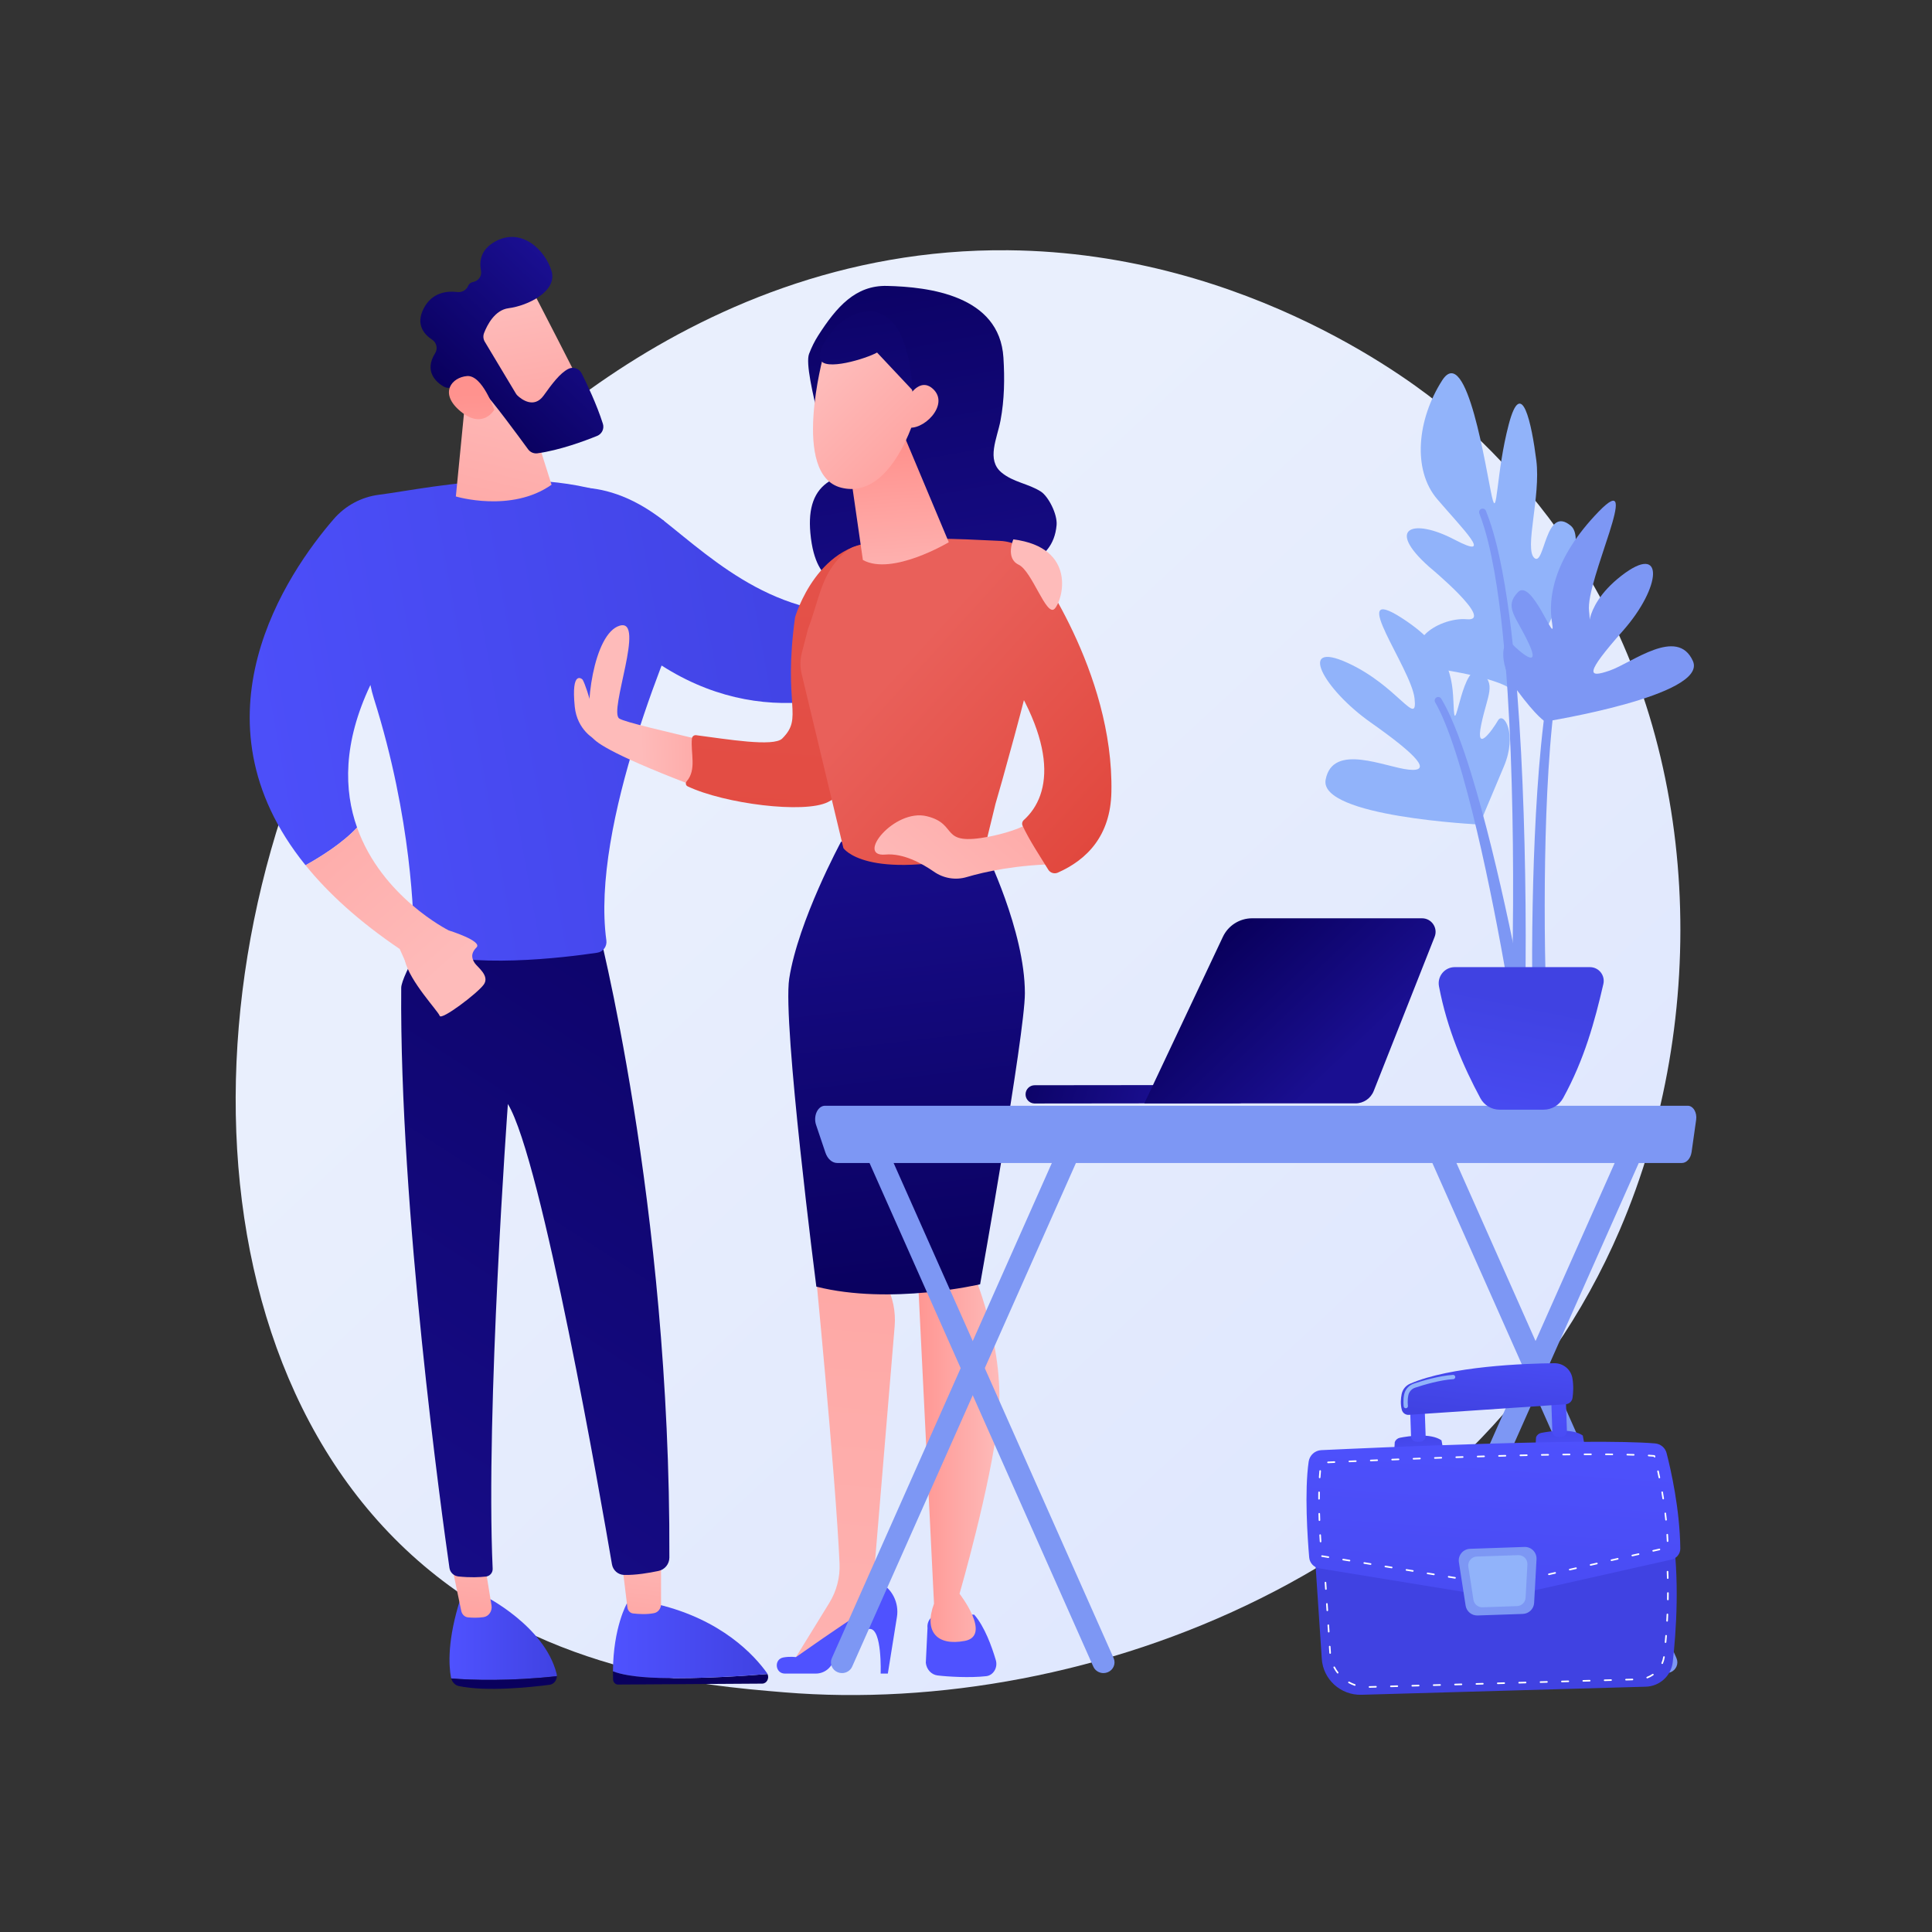 <svg width="1054" height="1054" viewBox="0 0 1054 1054" fill="none" xmlns="http://www.w3.org/2000/svg">
<rect x="0" y="0" width="1054" height="1054" fill="#333333" stroke="none"/>
<path d="M883.689 670.938C803.846 856.97 593.083 936.878 427.946 923.253C382.857 919.534 292.139 912.048 221.302 845.274C85.271 717.041 106.22 448.996 236.442 291.186C253.212 270.864 369.291 134.702 550.179 136.526C682.613 137.861 775.57 212.434 786.874 221.724C801.153 233.46 832.645 261.35 861.029 305.595C927.718 409.555 933.582 554.683 883.686 670.935L883.689 670.938Z" fill="url(#paint0_linear_379_969)"/>
<path d="M303.791 914.415C303.796 913.977 303.768 913.537 303.657 913.091C297.06 886.94 264.321 870.652 264.321 870.652L251.349 871.669C243.889 894.718 244.849 908.855 246.045 915.153C246.079 915.329 246.13 915.497 246.179 915.668C256.88 916.622 278.907 917.247 303.791 914.418V914.415Z" fill="url(#paint1_linear_379_969)"/>
<path d="M246.176 915.666C246.752 917.768 248.307 919.405 250.292 919.822C265.517 923.024 289.711 920.447 299.87 919.121C302.112 918.828 303.751 916.754 303.788 914.416C278.904 917.248 256.878 916.623 246.176 915.666Z" fill="url(#paint2_linear_379_969)"/>
<path d="M246.133 852.346L251.627 878.798C252.031 880.736 253.519 882.187 255.323 882.358C257.531 882.565 260.676 882.687 263.835 882.221C266.67 881.804 268.645 878.923 268.142 875.832L264.324 852.346H246.133Z" fill="url(#paint3_linear_379_969)"/>
<path d="M359.974 915.401C345.647 915.001 338.235 913.313 334.405 911.748C334.397 913.171 334.405 914.623 334.451 916.126C334.499 917.731 335.689 919.012 337.15 919.004L415.819 918.495C418.33 918.478 419.796 915.566 418.708 913.265C408.393 914.117 382.122 916.024 359.974 915.404V915.401Z" fill="url(#paint4_linear_379_969)"/>
<path d="M418.708 913.262C418.614 913.061 418.532 912.859 418.396 912.668C411.447 902.961 393.753 883.631 358.786 875.247L342.013 874.719C342.013 874.719 334.544 887.702 334.402 911.748C338.232 913.313 345.644 915.001 359.971 915.401C382.119 916.021 408.39 914.115 418.705 913.262H418.708Z" fill="url(#paint5_linear_379_969)"/>
<path d="M338.902 849.295C339.09 850.545 341.388 869.548 342.277 876.918C342.488 878.668 343.758 880.023 345.357 880.213C348.215 880.554 352.834 880.864 356.88 880.037C359.062 879.591 360.641 877.494 360.641 875.057V845.227L338.905 849.295H338.902Z" fill="url(#paint6_linear_379_969)"/>
<path d="M325.448 502.492C325.448 502.492 365.906 656.248 365.173 849.735C365.159 853.264 362.682 856.307 359.23 857.034C354.142 858.105 346.667 859.378 340.474 859.204C337.17 859.111 334.408 856.662 333.852 853.403C328.178 820.135 295.624 632.722 277.075 602.295C277.075 602.295 264.87 769.214 268.771 855.812C268.867 857.966 267.291 859.832 265.148 860.079C261.901 860.454 256.705 860.741 250.091 860.037C247.583 859.77 245.557 857.872 245.196 855.375C241.156 827.218 217.897 659.629 218.886 538.902C218.943 532.095 236.889 502.492 236.889 502.492H325.44H325.448Z" fill="url(#paint7_linear_379_969)"/>
<path d="M381.714 316.412C375.148 308.182 369.395 299.357 364.583 290.269C357.864 277.573 364.043 298.488 362.205 284.15C311.88 247.834 236.097 266.215 206.787 269.908C197.176 271.118 188.386 275.857 182.05 283.187C156.933 312.255 101.813 391.84 166.689 472.032C174.991 467.424 186.789 460.034 194.801 451.48C187.624 431.247 187.036 405.391 202.076 373.686C202.591 376.2 203.227 378.686 203.997 381.135C224.73 446.815 225.835 501.473 225.79 514.069C225.784 515.78 226.81 517.32 228.398 517.956C255.686 528.891 308.209 522.382 325.84 519.754C329.073 519.271 331.247 516.263 330.801 513.024C322.147 450.332 366.557 347.199 378.288 321.369C379.131 319.511 380.299 317.838 381.708 316.409L381.714 316.412Z" fill="url(#paint8_linear_379_969)"/>
<path d="M253.95 217.116L248.691 270.844C248.691 270.844 278.916 279.947 300.9 264.438L285.445 215.607L253.95 217.116Z" fill="url(#paint9_linear_379_969)"/>
<path d="M289.021 155.88C289.749 156.565 319.724 215.427 319.724 215.427L285.751 231.828L249.055 180.261C249.055 180.261 276.845 144.419 289.024 155.883L289.021 155.88Z" fill="url(#paint10_linear_379_969)"/>
<path d="M264.082 181.687C263.476 183.255 263.624 185.005 264.488 186.445L281.431 214.69C281.69 215.119 281.994 215.506 282.36 215.846C284.377 217.724 291.278 223.185 296.613 215.75C301.162 209.414 305.426 203.653 310 201.278C312.671 199.889 315.955 200.997 317.31 203.684C320.103 209.218 325.509 220.497 328.907 231.191C329.759 233.87 328.376 236.75 325.768 237.804C318.89 240.591 305.293 245.631 293.227 247.296C291.244 247.569 289.284 246.733 288.105 245.117C282.914 238.006 268.283 218.133 263.292 213.159C258.652 208.537 250.093 210.281 246.235 211.389C244.771 211.809 243.212 211.608 241.905 210.821C237.99 208.463 231.16 202.593 237.408 192.653C238.962 190.181 238.169 186.891 235.731 185.286C231.362 182.411 226.62 177.016 231.138 168.277C235.712 159.43 243.879 158.638 249.442 159.317C251.902 159.618 254.402 158.328 255.346 156.035C255.766 155.016 256.596 154.146 258.141 153.834C261.056 153.243 262.971 150.575 262.397 147.657C261.417 142.652 262.155 136.149 270.147 131.757C284.806 123.697 297.645 136.828 300.909 147.913C304.173 158.999 287.784 166.831 277.477 168.141C269.903 169.101 265.752 177.365 264.082 181.687Z" fill="url(#paint11_linear_379_969)"/>
<path d="M269.654 223.534C269.654 223.534 263.137 204.462 254.793 205.161C246.449 205.86 239.884 214.173 250.222 223.517C263.083 235.139 269.654 223.534 269.654 223.534Z" fill="url(#paint12_linear_379_969)"/>
<path d="M483.869 333.306C426.951 341.846 389.853 305.933 362.208 284.145C325.71 255.384 297.309 269.375 297.309 269.375L336.233 343.661C394.359 398.466 453.957 386.295 491.529 368.537C492.108 354.19 488.273 342.181 483.872 333.306H483.869Z" fill="url(#paint13_linear_379_969)"/>
<path d="M563.87 299.348L544.995 309.504C522.358 323.286 502.099 330.57 483.871 333.306C488.272 342.178 492.107 354.187 491.527 368.537C515.446 357.232 530.44 343.661 530.44 343.661C573.2 318.163 563.87 299.348 563.87 299.348Z" fill="url(#paint14_linear_379_969)"/>
<path d="M446.361 183.061C456.378 167.436 466.683 155.575 483.91 155.981C506.442 156.509 545.281 161.018 547.42 195.078C548.136 206.476 547.966 218.13 545.821 229.451C543.977 239.184 537.999 250.847 546.4 257.801C552.852 263.142 561.031 263.813 567.844 268.171C571.881 270.756 576.969 280.484 576.418 286.523C574.367 309.007 551.682 307.177 552.866 315.254C554.051 323.331 548.409 345.028 529.678 341.726C510.948 338.425 474.271 338.047 467.421 339.039C460.572 340.03 446.509 332.394 454.966 323.294C463.424 314.194 445.097 323.794 442.094 290.788C440.83 276.884 444.208 267.713 452.463 262.551C456.955 259.742 437.548 203.167 441.389 193.044C442.799 189.328 444.472 186.01 446.364 183.058L446.361 183.061Z" fill="url(#paint15_linear_379_969)"/>
<path d="M506 888.151L505.074 907.159C505.48 910.765 508.106 913.617 511.446 914.029C517.083 914.725 529.194 915.438 538.047 914.427C541.933 913.983 544.453 909.731 543.271 905.705C541.112 898.367 537.166 887.352 531.475 880.869H511.966C508.358 880.869 505.566 884.278 506 888.151Z" fill="url(#paint16_linear_379_969)"/>
<path d="M443.327 599.672L443.972 683.969C443.972 683.969 455.89 804.699 458.012 852.99C458.344 860.561 456.387 868.044 452.412 874.496L431.688 908.15L484.359 877.07L485.407 870.641L476.785 858.785L488.078 723.538C488.743 715.592 487.101 707.626 483.356 700.589L495.766 609.567L443.327 599.672Z" fill="url(#paint17_linear_379_969)"/>
<path d="M428.214 913.028H445.024C448.169 913.028 451.138 911.585 453.056 909.091C458.295 902.281 469.153 888.997 474.343 888.65C481.332 888.184 480.437 913.028 480.437 913.028H484.355L489.318 882.155C490.565 874.388 486.704 866.692 479.727 863.053C479.727 863.053 478.13 874.866 469.468 880.093C460.806 885.317 434.22 904.034 434.22 904.034C434.22 904.034 430.964 903.568 427.388 904.216C422.084 905.173 422.825 913.028 428.214 913.028Z" fill="url(#paint18_linear_379_969)"/>
<path d="M545.218 608.985L532.312 697.774C532.312 697.774 548.662 737.678 544.556 774.253C540.451 810.828 523.479 869.465 523.479 869.465C523.479 869.465 541.255 892.335 526.351 895.188C511.448 898.04 503.851 890.409 509.55 874.858L495.766 596.07L545.218 608.985Z" fill="url(#paint19_linear_379_969)"/>
<path d="M537.375 463.951C537.375 463.951 559.126 507.687 559.126 541.862C559.126 564.132 534.699 700.635 534.699 700.635C534.699 700.635 485.82 712.138 445.351 701.922C445.351 701.922 426.825 557.961 430.555 533.895C435.444 502.352 458.851 459.184 458.851 459.184L537.375 463.954V463.951Z" fill="url(#paint20_linear_379_969)"/>
<path d="M324.37 403.228C324.37 403.228 314.836 398.245 313.557 385.548C311.492 365.037 317.62 370.417 317.856 370.815C320.259 374.841 327.416 398.963 324.37 403.228Z" fill="url(#paint21_linear_379_969)"/>
<path d="M390.654 405.611C362.932 398.994 340.812 393.98 337.812 391.968C331.971 388.051 352.446 337.186 338.119 341.325C323.792 345.465 318.417 387.471 322.738 401.517C323.536 404.111 331.999 410.858 376.054 427.785C383.768 421.989 393.069 413.75 390.654 405.611Z" fill="url(#paint22_linear_379_969)"/>
<path d="M483.645 295.771C446.289 293.069 433.732 336.783 433.732 336.783C427.056 385.423 438.565 391.142 426.738 402.909C422.033 407.591 396.28 403.216 379.762 401.083C378.603 400.932 377.577 401.784 377.469 402.946C376.719 410.898 380.149 419.907 374.594 426.279C373.842 427.143 374.086 428.489 375.12 428.981C395.18 438.487 438.792 444.044 451.693 437.563C491.04 417.799 483.642 295.774 483.642 295.774L483.645 295.771Z" fill="url(#paint23_linear_379_969)"/>
<path d="M476.968 296.408C467.65 297.871 464.533 296.57 456.883 305.431C447.729 316.034 446.766 327.247 440.783 343.219L437.433 356.182C436.465 359.938 436.428 363.873 437.334 367.643L460.119 462.679C460.119 462.679 472.156 481.017 536.419 465.858L543.095 438.516C544.947 432.599 562.087 371.225 562.49 365.037L569.362 324.591C571.905 309.63 560.791 295.809 545.632 295.084C519.759 293.851 500.409 292.726 476.966 296.408H476.968Z" fill="url(#paint24_linear_379_969)"/>
<path d="M539.74 456.4C511.788 461.755 523.43 449.653 505.632 445.289C487.833 440.925 466.543 467.653 483 466.207C492.6 465.363 502.742 470.849 509.527 475.565C514.723 479.179 521.243 480.292 527.314 478.503C537.314 475.551 554.616 471.713 577.593 471.423C571.988 461.923 567.338 458.224 562.809 448.056C557.806 452.067 545.982 455.204 539.74 456.4Z" fill="url(#paint25_linear_379_969)"/>
<path d="M563.465 306.845C544.428 288.64 529.944 306.402 534.748 339.965C535.43 344.738 537.354 349.258 540.237 353.122C577.764 403.407 574.133 433.297 558.533 447.368C557.652 448.163 557.377 449.445 557.885 450.519C561.846 458.874 567.067 466.579 571.866 474.428C572.945 476.195 575.175 476.911 577.07 476.073C593.136 468.976 605.824 455.851 606.318 432.146C607.696 366.074 563.468 306.842 563.468 306.842L563.465 306.845Z" fill="url(#paint26_linear_379_969)"/>
<path d="M491.214 232.881L517.609 295.811C517.609 295.811 486.668 314.34 470.745 305.499L461.469 241.211L491.214 232.881Z" fill="url(#paint27_linear_379_969)"/>
<path d="M449.304 193.698C449.304 193.698 431.281 259.126 458.947 266.061C486.615 272.996 499.467 226.48 499.467 226.48C499.467 226.48 497.652 194.954 485.135 188.625C472.617 182.295 449.304 193.696 449.304 193.696V193.698Z" fill="url(#paint28_linear_379_969)"/>
<path d="M456.536 177.864C456.536 177.864 445.655 188.99 447.525 195.913C449.394 202.836 472.73 195.598 478.485 192.325L497.764 212.845C497.764 212.845 497.173 182.447 483.872 173.086C470.57 163.725 456.536 177.862 456.536 177.862V177.864Z" fill="url(#paint29_linear_379_969)"/>
<path d="M490.887 225.301C490.887 225.301 499.18 203.315 508.907 212.096C518.634 220.878 502.921 235.915 494.483 232.949L490.887 225.304V225.301Z" fill="url(#paint30_linear_379_969)"/>
<path d="M552.829 294.254C552.829 294.254 548.331 304.533 555.718 308.064C563.104 311.595 570.812 336.647 575.309 332.15C579.806 327.652 587.835 298.748 552.829 294.254Z" fill="url(#paint31_linear_379_969)"/>
<path d="M194.803 451.479C186.791 460.03 174.993 467.422 166.691 472.03C179.089 487.354 195.865 502.701 218.073 517.724L224.428 531.989L244.793 507.579C244.793 507.579 208.249 489.394 194.8 451.481L194.803 451.479Z" fill="url(#paint32_linear_379_969)"/>
<path d="M244.795 507.576C244.795 507.576 263.452 513.372 259.957 516.866C256.466 520.358 257.551 523.196 258.971 525.381C260.392 527.562 267.378 532.366 263.886 537.168C260.395 541.969 240.747 556.813 239.874 554.194C239.002 551.574 223.553 535.443 220.908 524.082C218.263 512.718 244.795 507.576 244.795 507.576Z" fill="url(#paint33_linear_379_969)"/>
<path d="M564.222 602.004C564.308 602.009 564.393 602.009 564.478 602.009L675.753 601.887C678.503 601.887 680.731 599.651 680.728 596.901C680.728 594.148 678.483 591.875 675.742 591.927L564.467 592.049C561.717 592.049 559.489 594.285 559.492 597.035C559.495 599.7 561.592 601.873 564.222 602.004Z" fill="url(#paint34_linear_379_969)"/>
<path d="M775.779 500.973H683.11C676.274 500.973 670.05 504.919 667.135 511.101L624.293 601.944H739.457C743.864 601.944 747.821 599.253 749.441 595.154L782.663 511.092C784.583 506.234 781.004 500.973 775.779 500.973Z" fill="url(#paint35_linear_379_969)"/>
<path d="M459.352 912.751C458.557 912.751 457.747 912.598 456.969 912.274C453.906 910.998 452.491 907.561 453.81 904.595L580.426 619.631C581.741 616.668 585.293 615.299 588.358 616.571C591.421 617.847 592.835 621.285 591.517 624.25L464.901 909.214C463.918 911.424 461.691 912.751 459.352 912.751Z" fill="#7D97F4"/>
<path d="M601.994 912.751C599.653 912.751 597.429 911.427 596.446 909.214L469.829 624.25C468.511 621.284 469.926 617.847 472.988 616.571C476.048 615.295 479.602 616.665 480.92 619.631L607.537 904.594C608.855 907.56 607.44 910.998 604.378 912.273C603.599 912.597 602.789 912.751 601.994 912.751Z" fill="#7D97F4"/>
<path d="M766.403 912.751C765.608 912.751 764.798 912.598 764.02 912.274C760.957 910.998 759.542 907.561 760.86 904.595L887.477 619.631C888.795 616.668 892.341 615.299 895.409 616.571C898.471 617.847 899.886 621.285 898.568 624.25L771.952 909.214C770.969 911.424 768.741 912.751 766.403 912.751Z" fill="#7D97F4"/>
<path d="M909.045 912.751C906.704 912.751 904.479 911.427 903.496 909.214L776.88 624.25C775.562 621.284 776.977 617.847 780.039 616.571C783.099 615.295 786.653 616.665 787.971 619.631L914.588 904.594C915.906 907.56 914.491 910.998 911.428 912.273C910.65 912.597 909.84 912.751 909.045 912.751Z" fill="#7D97F4"/>
<path d="M925.342 610.832C925.606 608.963 925.245 607.031 924.362 605.562C923.478 604.094 922.16 603.244 920.771 603.244H450.062C448.235 603.244 446.533 604.52 445.547 606.631C444.562 608.739 444.431 611.392 445.198 613.665L450.298 628.79C451.465 632.253 453.997 634.472 456.781 634.472H917.541C920.132 634.472 922.359 631.955 922.85 628.469L925.342 610.835V610.832Z" fill="#7D97F4"/>
<path d="M716.788 840.276L721.092 904.959C721.842 916.238 731.416 924.906 742.769 924.582L897.863 920.175C905.451 919.96 911.724 914.227 912.573 906.718C914.437 890.283 916.522 860.916 912.102 833.574L716.785 840.276H716.788Z" fill="url(#paint36_linear_379_969)"/>
<path d="M747.143 920.755C746.907 920.755 746.711 920.568 746.705 920.329C746.699 920.087 746.89 919.886 747.131 919.88L750.628 919.781C750.915 919.747 751.072 919.965 751.077 920.207C751.083 920.448 750.893 920.65 750.651 920.656L747.154 920.755H747.143ZM758.805 920.423C758.569 920.423 758.373 920.235 758.367 919.997C758.362 919.755 758.552 919.553 758.793 919.548L762.291 919.448C762.549 919.428 762.734 919.633 762.74 919.874C762.745 920.116 762.555 920.318 762.313 920.323L758.816 920.423H758.805ZM770.467 920.09C770.231 920.09 770.035 919.903 770.029 919.664C770.024 919.423 770.214 919.221 770.456 919.215L773.953 919.116C774.214 919.13 774.396 919.3 774.402 919.542C774.407 919.783 774.217 919.985 773.976 919.991L770.478 920.09H770.467ZM782.129 919.761C781.893 919.761 781.697 919.573 781.692 919.335C781.686 919.093 781.876 918.891 782.118 918.886L785.615 918.786C785.865 918.786 786.058 918.971 786.064 919.212C786.07 919.454 785.879 919.656 785.638 919.661L782.141 919.761H782.129ZM739.106 919.684C739.057 919.684 739.009 919.675 738.963 919.661C737.841 919.272 736.745 918.783 735.705 918.207C735.495 918.09 735.418 917.823 735.534 917.613C735.651 917.4 735.918 917.323 736.128 917.443C737.125 917.997 738.174 918.465 739.248 918.837C739.475 918.917 739.597 919.164 739.517 919.394C739.455 919.573 739.285 919.687 739.103 919.687L739.106 919.684ZM793.789 919.428C793.553 919.428 793.357 919.241 793.351 919.002C793.345 918.761 793.536 918.559 793.777 918.553L797.274 918.454C797.51 918.445 797.718 918.639 797.723 918.88C797.729 919.121 797.539 919.323 797.297 919.329L793.8 919.428H793.789ZM805.451 919.096C805.215 919.096 805.019 918.908 805.013 918.67C805.008 918.428 805.198 918.227 805.439 918.221L808.937 918.121C809.192 918.102 809.38 918.306 809.385 918.548C809.391 918.789 809.201 918.991 808.959 918.997L805.462 919.096H805.451ZM817.113 918.764C816.877 918.764 816.681 918.576 816.675 918.337C816.67 918.096 816.86 917.894 817.101 917.889L820.599 917.789C820.877 917.758 821.042 917.974 821.048 918.215C821.053 918.457 820.863 918.658 820.621 918.664L817.124 918.764H817.113ZM828.775 918.431C828.539 918.431 828.343 918.244 828.338 918.005C828.332 917.764 828.522 917.562 828.764 917.556L832.261 917.457C832.537 917.434 832.704 917.641 832.71 917.883C832.716 918.124 832.525 918.326 832.284 918.332L828.786 918.431H828.775ZM840.434 918.099C840.199 918.099 840.003 917.911 839.997 917.673C839.991 917.431 840.182 917.229 840.423 917.224L843.92 917.124C844.204 917.139 844.364 917.309 844.369 917.55C844.375 917.792 844.185 917.994 843.943 917.999L840.446 918.099H840.434ZM852.097 917.766C851.861 917.766 851.665 917.579 851.659 917.34C851.653 917.099 851.844 916.897 852.085 916.891L855.582 916.792C855.852 916.815 856.026 916.977 856.031 917.218C856.037 917.46 855.847 917.661 855.605 917.667L852.108 917.766H852.097ZM863.759 917.434C863.523 917.434 863.327 917.246 863.321 917.008C863.316 916.766 863.506 916.565 863.747 916.559L867.245 916.46C867.529 916.471 867.688 916.644 867.694 916.886C867.699 917.127 867.509 917.329 867.267 917.335L863.77 917.434H863.759ZM875.418 917.102C875.182 917.102 874.986 916.914 874.981 916.675C874.975 916.434 875.165 916.232 875.407 916.227L878.904 916.127C879.185 916.11 879.347 916.312 879.353 916.553C879.359 916.795 879.168 916.996 878.927 917.002L875.429 917.102H875.418ZM887.08 916.772C886.844 916.772 886.648 916.585 886.643 916.346C886.637 916.104 886.827 915.903 887.069 915.897L890.566 915.798C890.799 915.769 891.009 915.982 891.015 916.224C891.021 916.465 890.83 916.667 890.589 916.673L887.092 916.772H887.08ZM898.629 915.641C898.453 915.641 898.285 915.533 898.22 915.36C898.134 915.136 898.248 914.883 898.473 914.798C899.532 914.397 900.541 913.866 901.473 913.227C901.672 913.09 901.944 913.141 902.081 913.337C902.217 913.536 902.169 913.809 901.97 913.945C900.981 914.627 899.91 915.19 898.785 915.616C898.734 915.636 898.683 915.644 898.629 915.644V915.641ZM729.77 912.971C729.639 912.971 729.509 912.914 729.423 912.8C728.693 911.857 728.046 910.846 727.494 909.795C727.381 909.582 727.466 909.317 727.679 909.204C727.895 909.09 728.159 909.175 728.27 909.388C728.798 910.394 729.421 911.363 730.117 912.263C730.264 912.454 730.23 912.729 730.037 912.877C729.958 912.94 729.864 912.968 729.77 912.968V912.971ZM906.822 907.786C906.765 907.786 906.706 907.775 906.652 907.752C906.43 907.658 906.325 907.4 906.422 907.178C906.865 906.138 907.18 905.045 907.359 903.925C907.396 903.687 907.621 903.527 907.859 903.562C908.098 903.598 908.26 903.823 908.223 904.062C908.032 905.249 907.697 906.414 907.228 907.516C907.157 907.684 906.995 907.783 906.825 907.783L906.822 907.786ZM725.656 902.232C725.429 902.232 725.239 902.059 725.222 901.829L724.989 898.331C724.972 898.09 725.156 897.882 725.395 897.865C725.634 897.837 725.844 898.033 725.861 898.275L726.094 901.76C726.111 902.002 725.932 902.212 725.69 902.229C725.679 902.229 725.668 902.229 725.656 902.229V902.232ZM908.638 896.311C908.638 896.311 908.612 896.311 908.598 896.311C908.356 896.289 908.18 896.078 908.2 895.837C908.302 894.712 908.402 893.55 908.496 892.354C908.515 892.112 908.731 891.933 908.967 891.953C909.209 891.973 909.388 892.183 909.368 892.425C909.271 893.624 909.172 894.789 909.072 895.916C909.052 896.144 908.862 896.314 908.638 896.314V896.311ZM724.884 890.593C724.656 890.593 724.463 890.413 724.449 890.183L724.216 886.692C724.199 886.45 724.384 886.243 724.622 886.226C724.867 886.197 725.071 886.394 725.088 886.635L725.321 890.127C725.338 890.368 725.153 890.575 724.915 890.593C724.906 890.593 724.895 890.593 724.886 890.593H724.884ZM909.481 884.675C909.481 884.675 909.464 884.675 909.456 884.675C909.214 884.663 909.03 884.456 909.044 884.215C909.106 883.07 909.163 881.908 909.214 880.726C909.223 880.484 909.45 880.291 909.669 880.305C909.91 880.317 910.098 880.521 910.086 880.76C910.035 881.945 909.979 883.112 909.916 884.26C909.905 884.493 909.711 884.675 909.479 884.675H909.481ZM724.111 878.953C723.884 878.953 723.69 878.774 723.676 878.544L723.443 875.052C723.426 874.811 723.611 874.604 723.849 874.586C724.085 874.561 724.298 874.754 724.315 874.993L724.548 878.484C724.565 878.726 724.381 878.933 724.142 878.95C724.134 878.95 724.122 878.95 724.114 878.95L724.111 878.953ZM909.896 873.018H909.89C909.649 873.013 909.456 872.817 909.459 872.575C909.479 871.422 909.49 870.257 909.496 869.078C909.496 868.836 909.74 868.62 909.936 868.643C910.177 868.643 910.373 868.842 910.371 869.084C910.365 870.263 910.354 871.433 910.334 872.589C910.331 872.828 910.135 873.021 909.896 873.021V873.018ZM723.335 867.314C723.108 867.314 722.915 867.135 722.901 866.904L722.668 863.413C722.651 863.171 722.835 862.964 723.074 862.947C723.313 862.921 723.523 863.115 723.54 863.353L723.773 866.845C723.79 867.086 723.605 867.294 723.367 867.311C723.358 867.311 723.347 867.311 723.338 867.311L723.335 867.314ZM909.842 861.353C909.606 861.353 909.41 861.166 909.405 860.927C909.373 859.771 909.336 858.606 909.288 857.438C909.277 857.197 909.467 856.992 909.709 856.984C909.925 856.984 910.152 857.163 910.163 857.404C910.211 858.578 910.251 859.745 910.28 860.907C910.285 861.149 910.095 861.35 909.854 861.356H909.842V861.353ZM722.563 855.674C722.335 855.674 722.142 855.495 722.128 855.265L721.895 851.771C721.878 851.529 722.063 851.322 722.301 851.305C722.543 851.282 722.75 851.472 722.767 851.714L723 855.205C723.017 855.447 722.832 855.654 722.594 855.671C722.585 855.671 722.574 855.671 722.565 855.671L722.563 855.674ZM909.251 849.705C909.024 849.705 908.834 849.532 908.817 849.302C908.728 848.146 908.629 846.984 908.521 845.822C908.498 845.58 908.675 845.367 908.916 845.344C909.16 845.324 909.371 845.498 909.393 845.739C909.501 846.904 909.601 848.069 909.692 849.234C909.709 849.475 909.53 849.685 909.288 849.702C909.277 849.702 909.265 849.702 909.254 849.702L909.251 849.705ZM721.79 844.032C721.562 844.032 721.369 843.853 721.355 843.623L721.094 839.682L724.867 839.552C725.142 839.56 725.31 839.733 725.318 839.975C725.327 840.216 725.136 840.418 724.895 840.427L722.026 840.523L722.227 843.563C722.244 843.805 722.06 844.012 721.821 844.029C721.813 844.029 721.801 844.029 721.793 844.029L721.79 844.032ZM733.04 840.145C732.804 840.145 732.611 839.961 732.603 839.722C732.594 839.481 732.784 839.279 733.026 839.27L736.523 839.151C736.801 839.14 736.966 839.333 736.975 839.574C736.983 839.816 736.793 840.018 736.552 840.026L733.054 840.145H733.04ZM744.697 839.745C744.461 839.745 744.268 839.56 744.259 839.322C744.251 839.08 744.441 838.878 744.682 838.87L748.18 838.75C748.435 838.745 748.623 838.932 748.631 839.174C748.64 839.415 748.449 839.617 748.208 839.625L744.711 839.745H744.697ZM756.356 839.344C756.12 839.344 755.927 839.16 755.918 838.921C755.91 838.679 756.1 838.478 756.342 838.469L759.839 838.347C760.1 838.353 760.282 838.529 760.291 838.77C760.299 839.012 760.109 839.214 759.867 839.222L756.37 839.344H756.356ZM768.015 838.944C767.779 838.944 767.586 838.759 767.578 838.52C767.569 838.279 767.76 838.077 768.001 838.069L771.498 837.949C771.763 837.938 771.941 838.131 771.95 838.373C771.958 838.614 771.768 838.816 771.527 838.824L768.029 838.944H768.015ZM779.675 838.543C779.439 838.543 779.246 838.358 779.237 838.12C779.229 837.878 779.419 837.677 779.66 837.668L783.158 837.549C783.425 837.577 783.601 837.731 783.609 837.972C783.618 838.214 783.427 838.415 783.186 838.424L779.689 838.543H779.675ZM791.334 838.142C791.098 838.142 790.905 837.958 790.896 837.719C790.888 837.478 791.078 837.276 791.32 837.268L794.817 837.148C795.09 837.157 795.26 837.33 795.269 837.571C795.277 837.813 795.087 838.015 794.845 838.023L791.348 838.142H791.334ZM908.024 838.103C907.808 838.103 907.62 837.944 907.592 837.725C907.433 836.571 907.265 835.421 907.081 834.273C907.044 834.034 907.206 833.81 907.444 833.773C907.677 833.739 907.907 833.898 907.944 834.137C908.126 835.29 908.297 836.449 908.459 837.608C908.493 837.847 908.325 838.069 908.084 838.1C908.064 838.103 908.044 838.106 908.024 838.106V838.103ZM802.993 837.745C802.757 837.745 802.564 837.56 802.556 837.321C802.547 837.08 802.738 836.878 802.979 836.87L806.476 836.75C806.735 836.739 806.92 836.932 806.928 837.174C806.937 837.415 806.746 837.617 806.505 837.625L803.007 837.745H802.993ZM814.653 837.344C814.417 837.344 814.224 837.159 814.215 836.921C814.207 836.679 814.397 836.478 814.638 836.469L818.136 836.347C818.417 836.319 818.579 836.526 818.587 836.77C818.596 837.012 818.405 837.213 818.164 837.222L814.667 837.341H814.653V837.344ZM826.312 836.944C826.076 836.944 825.883 836.759 825.874 836.52C825.866 836.279 826.056 836.077 826.298 836.069L829.795 835.946C830.051 835.961 830.238 836.128 830.247 836.37C830.255 836.611 830.065 836.813 829.823 836.821L826.326 836.941H826.312V836.944ZM837.971 836.543C837.736 836.543 837.542 836.358 837.534 836.12C837.525 835.878 837.716 835.677 837.957 835.668L841.454 835.549C841.719 835.54 841.897 835.731 841.906 835.972C841.915 836.213 841.724 836.415 841.483 836.424L837.985 836.543H837.971ZM849.631 836.142C849.395 836.142 849.202 835.958 849.193 835.719C849.185 835.478 849.375 835.276 849.616 835.267L853.114 835.148C853.381 835.12 853.557 835.327 853.565 835.571C853.574 835.813 853.384 836.015 853.142 836.023L849.645 836.142H849.631ZM861.29 835.742C861.054 835.742 860.861 835.557 860.852 835.319C860.844 835.077 861.034 834.875 861.276 834.867L864.773 834.748C865.012 834.748 865.216 834.927 865.225 835.171C865.233 835.412 865.043 835.614 864.801 835.623L861.304 835.742H861.29ZM872.949 835.341C872.714 835.341 872.52 835.157 872.512 834.918C872.503 834.677 872.694 834.475 872.935 834.466L876.432 834.347C876.702 834.338 876.876 834.529 876.884 834.77C876.893 835.012 876.702 835.213 876.461 835.222L872.964 835.341H872.949ZM884.609 834.941C884.373 834.941 884.18 834.756 884.171 834.517C884.163 834.276 884.353 834.074 884.594 834.066L888.092 833.946C888.367 833.926 888.535 834.128 888.543 834.37C888.552 834.611 888.362 834.813 888.12 834.821L884.623 834.944H884.609V834.941ZM896.268 834.54C896.032 834.54 895.839 834.355 895.83 834.117C895.822 833.875 896.012 833.674 896.254 833.665L899.751 833.543C900.029 833.566 900.194 833.725 900.203 833.966C900.211 834.208 900.021 834.409 899.779 834.418L896.282 834.537H896.268V834.54Z" fill="white"/>
<path d="M760.621 791.707L760.917 786.699C761.402 785.489 762.468 784.608 763.752 784.358C768.556 783.423 780.491 781.659 786.409 785.773L787.468 791.546L760.621 791.707Z" fill="url(#paint37_linear_379_969)"/>
<path d="M775.542 786.386C774.44 786.695 773.326 786.732 772.198 786.496C770.837 786.212 769.843 785.036 769.795 783.65L769.258 768.013L777.215 767.74L777.752 783.366C777.801 784.758 776.886 786.008 775.542 786.386Z" fill="url(#paint38_linear_379_969)"/>
<path d="M837.699 789.063L837.995 784.054C838.48 782.844 839.546 781.963 840.83 781.713C845.634 780.779 857.569 779.014 863.487 783.128L864.549 788.901L837.702 789.063H837.699Z" fill="url(#paint39_linear_379_969)"/>
<path d="M852.626 783.742C851.524 784.052 850.407 784.089 849.282 783.853C847.921 783.566 846.927 782.393 846.879 781.006L846.285 763.722L854.243 763.449L854.836 780.722C854.885 782.114 853.97 783.364 852.626 783.742Z" fill="url(#paint40_linear_379_969)"/>
<path d="M768.586 771.875L854.074 766.105C856.023 765.974 857.631 764.508 857.901 762.582C858.279 759.886 858.554 755.86 857.796 751.724C856.932 747.019 852.744 743.647 847.94 743.698C831.963 743.865 791.317 745.272 769.22 754.903C766.882 755.923 765.194 758.005 764.68 760.494C764.189 762.866 763.916 766.019 764.774 769.19C765.228 770.875 766.842 771.991 768.589 771.875H768.586Z" fill="url(#paint41_linear_379_969)"/>
<path d="M766.934 768.267C766.36 768.267 765.86 767.841 765.781 767.259C765.761 767.117 765.321 763.773 766.085 760.506C766.704 757.864 768.699 755.69 771.295 754.829C776.054 753.253 785.162 750.542 792.679 750.074C793.318 750.042 793.875 750.523 793.915 751.165C793.955 751.81 793.466 752.361 792.824 752.4C785.568 752.852 776.682 755.503 772.028 757.043C770.199 757.648 768.789 759.179 768.355 761.034C767.69 763.869 768.088 766.912 768.091 766.943C768.176 767.583 767.727 768.168 767.091 768.256C767.037 768.264 766.985 768.267 766.931 768.267H766.934Z" fill="#91B3FA"/>
<path d="M720.843 791.125C748.48 789.824 868.045 784.463 902.935 787.46C905.938 787.719 908.455 789.824 909.203 792.73C911.575 801.941 916.444 823.359 916.688 844.748C916.723 847.66 914.674 850.186 911.819 850.828L833.025 868.553L804.854 869.519L719.772 855.621C716.772 855.132 714.491 852.683 714.232 849.669C713.315 838.936 711.59 813.736 713.94 797.398C714.44 793.926 717.321 791.287 720.841 791.122L720.843 791.125Z" fill="url(#paint42_linear_379_969)"/>
<path d="M805.296 863.105C805.273 863.105 805.247 863.105 805.225 863.099L801.77 862.536C801.531 862.497 801.369 862.272 801.409 862.033C801.449 861.795 801.67 861.636 801.912 861.673L805.367 862.235C805.605 862.275 805.767 862.499 805.727 862.738C805.693 862.951 805.506 863.105 805.296 863.105ZM810.324 862.931C810.088 862.931 809.895 862.747 809.887 862.508C809.878 862.266 810.068 862.065 810.31 862.056L813.807 861.937C814.051 861.94 814.25 862.116 814.259 862.36C814.267 862.602 814.077 862.803 813.835 862.812L810.338 862.931H810.324ZM821.983 862.531C821.748 862.531 821.554 862.346 821.546 862.107C821.537 861.866 821.728 861.664 821.969 861.656L825.466 861.536C825.728 861.514 825.91 861.718 825.918 861.96C825.927 862.201 825.736 862.403 825.495 862.411L821.998 862.531H821.983ZM833.606 861.854C833.407 861.854 833.225 861.715 833.18 861.514C833.126 861.278 833.273 861.045 833.509 860.991L836.924 860.224C837.16 860.175 837.393 860.318 837.447 860.556C837.501 860.792 837.35 861.025 837.117 861.079L833.702 861.846C833.671 861.852 833.637 861.857 833.606 861.857V861.854ZM793.781 861.221C793.758 861.221 793.733 861.221 793.71 861.215L790.255 860.653C790.017 860.613 789.855 860.389 789.895 860.15C789.934 859.911 790.153 859.755 790.397 859.789L793.852 860.352C794.091 860.391 794.253 860.616 794.213 860.854C794.179 861.068 793.991 861.221 793.781 861.221ZM782.27 859.34C782.247 859.34 782.221 859.34 782.198 859.335L778.744 858.772C778.505 858.732 778.343 858.508 778.383 858.269C778.423 858.031 778.642 857.871 778.886 857.908L782.341 858.471C782.579 858.511 782.741 858.735 782.701 858.974C782.667 859.187 782.48 859.34 782.27 859.34ZM844.987 859.295C844.788 859.295 844.606 859.156 844.561 858.954C844.507 858.718 844.654 858.485 844.89 858.431L848.305 857.661C848.538 857.61 848.774 857.758 848.828 857.994C848.882 858.229 848.734 858.462 848.498 858.516L845.083 859.286C845.052 859.292 845.018 859.298 844.987 859.298V859.295ZM770.755 857.462C770.732 857.462 770.707 857.462 770.684 857.457L767.229 856.891C766.991 856.852 766.829 856.627 766.869 856.388C766.908 856.153 767.136 855.994 767.371 856.028L770.826 856.593C771.065 856.633 771.227 856.857 771.187 857.096C771.153 857.309 770.965 857.462 770.755 857.462ZM856.368 856.735C856.169 856.735 855.987 856.599 855.942 856.394C855.888 856.158 856.035 855.925 856.271 855.871L859.686 855.104C859.925 855.056 860.155 855.198 860.209 855.437C860.263 855.673 860.112 855.905 859.879 855.959L856.464 856.727C856.433 856.732 856.399 856.738 856.368 856.738V856.735ZM759.243 855.582C759.221 855.582 759.195 855.582 759.172 855.576L755.718 855.011C755.479 854.971 755.317 854.746 755.357 854.508C755.397 854.269 755.624 854.113 755.86 854.147L759.314 854.712C759.553 854.752 759.715 854.977 759.675 855.215C759.641 855.428 759.454 855.582 759.243 855.582ZM867.749 854.175C867.55 854.175 867.368 854.036 867.322 853.834C867.268 853.599 867.416 853.366 867.652 853.312L871.067 852.542C871.303 852.491 871.536 852.638 871.59 852.874C871.644 853.11 871.496 853.343 871.26 853.397L867.845 854.167C867.814 854.173 867.78 854.178 867.749 854.178V854.175ZM747.729 853.701C747.706 853.701 747.681 853.701 747.658 853.695L744.203 853.13C743.965 853.09 743.803 852.866 743.843 852.627C743.882 852.388 744.101 852.229 744.345 852.266L747.8 852.832C748.039 852.871 748.201 853.096 748.161 853.334C748.127 853.547 747.939 853.701 747.729 853.701ZM736.217 851.82C736.195 851.82 736.169 851.82 736.146 851.815L732.692 851.252C732.453 851.212 732.291 850.988 732.331 850.749C732.371 850.511 732.592 850.351 732.834 850.388L736.288 850.951C736.527 850.991 736.689 851.215 736.649 851.454C736.615 851.667 736.428 851.82 736.217 851.82ZM879.13 851.613C878.931 851.613 878.749 851.474 878.703 851.272C878.649 851.036 878.797 850.803 879.033 850.749L882.448 849.982C882.678 849.934 882.917 850.076 882.971 850.314C883.025 850.55 882.877 850.783 882.641 850.837L879.226 851.604C879.195 851.61 879.161 851.616 879.13 851.616V851.613ZM724.703 849.939C724.68 849.939 724.655 849.939 724.632 849.934L721.177 849.371C720.939 849.331 720.777 849.107 720.816 848.868C720.856 848.63 721.078 848.468 721.319 848.508L724.774 849.07C725.013 849.11 725.174 849.334 725.135 849.573C725.101 849.786 724.913 849.939 724.703 849.939ZM890.51 849.053C890.312 849.053 890.13 848.914 890.084 848.712C890.03 848.476 890.181 848.243 890.414 848.189L893.829 847.422C894.065 847.371 894.3 847.519 894.351 847.755C894.405 847.991 894.258 848.224 894.022 848.278L890.607 849.045C890.576 849.05 890.542 849.056 890.51 849.056V849.053ZM901.891 846.493C901.693 846.493 901.511 846.354 901.465 846.152C901.411 845.917 901.559 845.684 901.795 845.63L905.21 844.863C905.44 844.814 905.678 844.956 905.732 845.195C905.786 845.431 905.636 845.664 905.403 845.718L901.988 846.485C901.957 846.491 901.923 846.496 901.891 846.496V846.493ZM720.433 841.414C720.206 841.414 720.013 841.235 719.998 841.005C719.924 839.888 719.851 838.72 719.78 837.507C719.765 837.266 719.95 837.059 720.191 837.047C720.441 837.01 720.64 837.218 720.655 837.459C720.726 838.669 720.799 839.837 720.873 840.951C720.89 841.192 720.706 841.4 720.467 841.417C720.459 841.417 720.447 841.417 720.439 841.417L720.433 841.414ZM909.75 841.189C909.517 841.189 909.323 841.005 909.312 840.769C909.267 839.607 909.207 838.442 909.136 837.283C909.122 837.041 909.306 836.834 909.545 836.82C909.772 836.791 909.994 836.987 910.008 837.229C910.079 838.394 910.136 839.564 910.184 840.732C910.193 840.973 910.005 841.175 909.764 841.186H909.747L909.75 841.189ZM719.822 829.757C719.589 829.757 719.393 829.573 719.385 829.337C719.342 828.183 719.302 827.013 719.271 825.834C719.265 825.592 719.456 825.391 719.697 825.385C719.933 825.413 720.14 825.57 720.146 825.811C720.177 826.987 720.217 828.155 720.26 829.306C720.268 829.547 720.081 829.749 719.839 829.76H719.822V829.757ZM908.894 829.555C908.673 829.555 908.482 829.388 908.46 829.163C908.338 827.996 908.204 826.837 908.065 825.692C908.036 825.45 908.207 825.234 908.446 825.203C908.684 825.172 908.903 825.345 908.931 825.584C909.073 826.734 909.204 827.896 909.329 829.07C909.355 829.311 909.178 829.524 908.94 829.55C908.926 829.55 908.909 829.55 908.894 829.55V829.555ZM719.598 818.092C719.356 818.092 719.16 817.896 719.16 817.655C719.16 816.481 719.172 815.311 719.191 814.149C719.197 813.907 719.353 813.689 719.637 813.717C719.879 813.723 720.072 813.919 720.066 814.16C720.047 815.317 720.038 816.484 720.035 817.655C720.035 817.896 719.839 818.092 719.598 818.092ZM907.36 817.987C907.15 817.987 906.963 817.834 906.928 817.618C906.744 816.444 906.551 815.294 906.357 814.172C906.318 813.933 906.477 813.706 906.715 813.666C906.951 813.623 907.181 813.785 907.221 814.021C907.417 815.149 907.61 816.305 907.795 817.481C907.832 817.72 907.67 817.944 907.431 817.981C907.409 817.984 907.386 817.987 907.363 817.987H907.36ZM905.264 806.504C905.062 806.504 904.877 806.362 904.835 806.154C904.587 804.958 904.343 803.816 904.107 802.734C904.056 802.498 904.204 802.265 904.44 802.214C904.676 802.163 904.908 802.311 904.96 802.546C905.198 803.632 905.443 804.777 905.69 805.975C905.738 806.211 905.588 806.444 905.349 806.493C905.32 806.498 905.289 806.501 905.261 806.501L905.264 806.504ZM719.947 806.43C719.947 806.43 719.927 806.43 719.919 806.43C719.677 806.413 719.495 806.206 719.51 805.964C719.586 804.771 719.68 803.6 719.788 802.461C719.811 802.22 720.021 802.046 720.265 802.069C720.507 802.092 720.683 802.305 720.66 802.546C720.552 803.677 720.461 804.836 720.382 806.021C720.368 806.251 720.174 806.43 719.947 806.43ZM724.501 798.237C724.268 798.237 724.075 798.052 724.064 797.819C724.052 797.578 724.24 797.373 724.481 797.362L727.979 797.2C728.211 797.197 728.425 797.376 728.436 797.617C728.447 797.859 728.26 798.063 728.018 798.075L724.521 798.237H724.501ZM736.161 797.708C735.928 797.708 735.734 797.524 735.723 797.291C735.712 797.049 735.899 796.845 736.141 796.833L739.638 796.68C739.851 796.68 740.084 796.856 740.092 797.097C740.104 797.339 739.916 797.543 739.675 797.555L736.178 797.708H736.158H736.161ZM747.82 797.203C747.587 797.203 747.394 797.018 747.382 796.782C747.371 796.541 747.559 796.336 747.8 796.328L751.297 796.18C751.539 796.177 751.743 796.359 751.752 796.6C751.763 796.842 751.576 797.046 751.334 797.055L747.837 797.203H747.817H747.82ZM759.482 796.72C759.249 796.72 759.056 796.535 759.045 796.299C759.033 796.058 759.224 795.853 759.465 795.845L762.965 795.705C763.19 795.714 763.411 795.884 763.42 796.126C763.428 796.367 763.241 796.569 762.999 796.58L759.502 796.72H759.485H759.482ZM771.144 796.262C770.911 796.262 770.715 796.078 770.707 795.842C770.698 795.6 770.886 795.396 771.127 795.387L774.624 795.254C774.897 795.268 775.07 795.433 775.079 795.674C775.088 795.916 774.9 796.12 774.659 796.129L771.161 796.262H771.144ZM782.806 795.828C782.573 795.828 782.377 795.643 782.369 795.407C782.36 795.166 782.548 794.964 782.789 794.952L786.289 794.827C786.528 794.842 786.733 795.006 786.741 795.251C786.75 795.492 786.559 795.694 786.318 795.703L782.821 795.828H782.804H782.806ZM794.469 795.424C794.233 795.424 794.04 795.239 794.031 795.001C794.023 794.759 794.213 794.558 794.454 794.549L797.952 794.433C798.213 794.421 798.395 794.614 798.403 794.856C798.412 795.097 798.222 795.299 797.98 795.308L794.483 795.424H794.469ZM902.653 795.126C902.457 795.126 902.281 794.992 902.229 794.796L902.204 794.697C901.332 794.623 900.397 794.552 899.4 794.489C899.158 794.475 898.977 794.265 898.991 794.023C899.005 793.782 899.232 793.583 899.454 793.614C900.502 793.683 901.479 793.754 902.391 793.833C902.69 793.856 902.94 794.052 903.008 794.319L903.073 794.58C903.133 794.813 902.991 795.052 902.758 795.112C902.721 795.12 902.687 795.126 902.65 795.126H902.653ZM806.128 795.046C805.892 795.046 805.699 794.859 805.69 794.623C805.682 794.381 805.872 794.18 806.114 794.171L809.614 794.066C809.881 794.089 810.057 794.251 810.066 794.492C810.071 794.734 809.884 794.935 809.642 794.941L806.145 795.046H806.131H806.128ZM817.787 794.705C817.552 794.705 817.355 794.518 817.35 794.279C817.344 794.038 817.534 793.836 817.776 793.83L821.276 793.737C821.512 793.745 821.719 793.921 821.725 794.163C821.731 794.404 821.54 794.606 821.299 794.612L817.802 794.705H817.79H817.787ZM829.45 794.404C829.214 794.404 829.018 794.214 829.012 793.978C829.006 793.737 829.197 793.535 829.438 793.529L832.938 793.45H832.947C833.185 793.45 833.379 793.64 833.384 793.879C833.39 794.12 833.197 794.319 832.955 794.325L829.458 794.404H829.447H829.45ZM841.112 794.154C840.873 794.154 840.68 793.964 840.674 793.725C840.669 793.484 840.862 793.285 841.103 793.279L844.603 793.217C844.884 793.248 845.044 793.407 845.049 793.648C845.052 793.89 844.862 794.089 844.62 794.092L841.123 794.154H841.115H841.112ZM891.269 794.109H891.255C890.135 794.075 888.971 794.041 887.76 794.012C887.519 794.006 887.329 793.805 887.334 793.563C887.34 793.322 887.527 793.12 887.783 793.137C888.996 793.166 890.161 793.2 891.283 793.234C891.525 793.242 891.715 793.444 891.707 793.685C891.698 793.921 891.505 794.109 891.269 794.109ZM852.774 793.964C852.535 793.964 852.339 793.771 852.336 793.532C852.333 793.29 852.527 793.092 852.768 793.089C853.953 793.072 855.121 793.058 856.268 793.046H856.274C856.513 793.046 856.709 793.239 856.711 793.478C856.711 793.719 856.521 793.918 856.28 793.921C855.132 793.933 853.964 793.947 852.782 793.964H852.777H852.774ZM879.604 793.876H879.598C878.462 793.864 877.294 793.856 876.101 793.847C875.86 793.847 875.664 793.648 875.666 793.407C875.666 793.166 875.862 792.972 876.104 792.972C877.3 792.978 878.468 792.989 879.607 793.001C879.848 793.001 880.041 793.202 880.039 793.444C880.039 793.685 879.84 793.876 879.601 793.876H879.604ZM864.439 793.85C864.197 793.85 864.001 793.657 864.001 793.416C864.001 793.174 864.195 792.978 864.436 792.975C865.624 792.969 866.791 792.964 867.936 792.961C868.178 792.961 868.374 793.157 868.374 793.398C868.374 793.64 868.178 793.836 867.936 793.836C866.791 793.836 865.626 793.842 864.439 793.85Z" fill="white"/>
<path d="M830.782 880.473L806.102 881.32C802.869 881.431 800.062 879.118 799.568 875.933L795.9 852.282C795.315 848.515 798.17 845.086 801.997 844.952L831.646 843.935C835.396 843.808 838.45 846.907 838.245 850.634L836.944 874.456C836.765 877.746 834.089 880.357 830.782 880.47V880.473Z" fill="#7D97F4"/>
<path d="M827.595 876.209L808.81 876.854C806.347 876.939 804.214 875.177 803.836 872.754L801.046 854.754C800.603 851.887 802.773 849.276 805.688 849.177L828.254 848.401C831.109 848.305 833.433 850.663 833.277 853.501L832.285 871.632C832.149 874.135 830.112 876.123 827.595 876.209Z" fill="#91B3FA"/>
<path d="M825.883 377.7C825.883 377.7 870.95 298.622 856.969 286.843C842.989 275.064 842.739 309.275 837.083 304.429C831.423 299.582 840.654 271.016 838.139 251.166C835.625 231.316 830.165 204.762 823.116 231.447C816.065 258.132 816.946 284.443 813.892 270.848C810.838 257.254 800.306 186.392 786.76 207.537C773.215 228.683 770.374 256.212 784.027 272.249C797.681 288.289 816.008 306.196 793.474 294.375C770.939 282.55 755.581 287.826 779.684 309.244C779.684 309.244 815.929 339.239 800.193 337.833C784.456 336.427 759.405 353.035 785.223 365.035C785.223 365.035 821.9 370.362 825.883 377.7Z" fill="#91B3FA"/>
<path d="M807.157 449.818C807.157 449.818 719.318 445.65 723.207 425.312C727.093 404.973 755.764 418.593 768.52 419.883C781.276 421.175 773.793 412.453 747.81 394.16C721.826 375.867 707.542 349.08 735.054 361.572C762.566 374.063 773.563 397.521 771.699 380.975C769.836 364.43 734.471 317.849 764.384 336.923C794.296 355.998 792.251 373.646 793.154 387.569C794.058 401.493 798.041 360.62 807.393 366.711C816.746 372.799 811.436 379.055 808.089 395.24C804.74 411.425 814.115 398.379 817.212 393.067C820.308 387.754 827.919 400.496 820.465 418.076C813.01 435.656 807.16 449.818 807.16 449.818H807.157Z" fill="#91B3FA"/>
<path d="M824.653 542.417C824.593 542.468 824.556 542.531 824.539 542.593C824.531 542.599 824.528 542.718 824.534 542.625L824.545 542.375L824.593 541.377L824.676 539.338L824.812 535.213L825.022 526.934L825.309 510.351C825.448 499.291 825.5 488.229 825.465 477.163C825.4 455.038 824.999 432.909 824.159 410.806C823.721 399.755 823.161 388.712 822.465 377.681C821.732 366.652 820.843 355.638 819.718 344.654C818.582 333.671 817.153 322.728 815.252 311.887C813.306 301.074 810.957 290.27 807.07 280.15L807.05 280.096C806.67 279.102 807.164 277.985 808.161 277.605C809.147 277.227 810.252 277.713 810.644 278.69C814.854 289.227 817.366 300.162 819.494 311.105C821.57 322.063 823.164 333.086 824.457 344.129C825.741 355.175 826.786 366.237 827.673 377.309C828.522 388.383 829.235 399.465 829.826 410.551C830.977 432.725 831.679 454.91 832.048 477.1C832.235 488.197 832.338 499.294 832.346 510.394L832.287 527.048L832.187 535.386L832.105 539.568L832.048 541.681L832.008 542.758L832 543.028C832 543.11 831.974 543.4 831.954 543.579C831.909 543.988 831.843 544.395 831.755 544.789C831.102 546.753 828.98 547.812 827.019 547.159C825.056 546.505 823.997 544.383 824.65 542.42L824.653 542.417Z" fill="#7D97F4"/>
<path d="M824.167 546.678C824.136 546.778 824.119 546.883 824.125 546.985C824.125 547.013 824.142 547.141 824.133 547.082L824.111 546.925L824.02 546.297L823.824 545.008L823.409 542.394L822.54 537.147L820.721 526.646C819.48 519.649 818.187 512.658 816.846 505.674C814.17 491.711 811.304 477.782 808.19 463.915C805.059 450.054 801.693 436.247 797.798 422.61C795.846 415.795 793.738 409.03 791.371 402.38C788.985 395.752 786.374 389.166 782.968 383.169L782.939 383.121C782.414 382.195 782.738 381.016 783.664 380.49C784.579 379.97 785.738 380.283 786.275 381.18C790.045 387.507 792.834 394.175 795.417 400.885C797.971 407.607 800.246 414.408 802.366 421.246C806.59 434.929 810.269 448.744 813.713 462.608C817.136 476.478 820.312 490.401 823.298 504.365C824.792 511.345 826.241 518.337 827.636 525.342L829.687 535.863L830.676 541.138L831.156 543.792L831.389 545.138L831.503 545.832L831.531 546.005L831.582 546.431C831.611 546.755 831.625 547.082 831.616 547.403C831.415 549.462 829.582 550.965 827.523 550.763C825.463 550.562 823.957 548.729 824.162 546.67L824.167 546.678Z" fill="#7D97F4"/>
<path d="M842.997 393.666C842.997 393.666 932.047 379.476 923.55 360.592C915.055 341.708 890.322 361.6 878.214 365.813C866.103 370.027 864.364 367.924 885.401 344.108C906.439 320.293 908.402 295.582 884.532 314.111C860.662 332.639 868.924 349.825 866.901 333.299C864.878 316.773 896.782 253.669 872.106 279.155C847.429 304.642 844.412 326.335 846.761 340.091C849.111 353.847 835.761 315.008 828.073 323.1C820.386 331.191 827.002 336.046 834.011 351.015C841.02 365.984 828.877 355.464 824.633 351.015C820.388 346.566 815.937 360.725 827.266 376.098C838.593 391.47 842.997 393.669 842.997 393.669V393.666Z" fill="#7D97F4"/>
<path d="M836.287 544.787C836.202 544.434 836.14 544.071 836.1 543.707C836.08 543.551 836.06 543.281 836.06 543.221L836.054 543.017L836.026 542.201L835.986 540.613L835.932 537.477L835.873 531.235L835.855 518.772C835.881 510.468 835.978 502.163 836.137 493.862C836.449 477.26 837.015 460.663 837.912 444.071C838.836 427.483 840.074 410.903 842.046 394.369C843.035 386.104 844.245 377.851 845.822 369.641C847.438 361.442 849.336 353.248 852.523 345.316C852.921 344.328 854.043 343.848 855.032 344.245C856.009 344.637 856.489 345.74 856.117 346.72L856.095 346.777C853.231 354.291 851.492 362.354 850.063 370.422C848.663 378.513 847.614 386.689 846.785 394.894C845.131 411.306 844.199 427.812 843.583 444.33C842.992 460.85 842.731 477.387 842.719 493.925C842.714 502.192 842.768 510.462 842.893 518.729L843.137 531.121L843.31 537.306L843.418 540.383L843.484 541.9L843.52 542.636L843.529 542.821C843.532 542.892 843.529 542.75 843.518 542.724C843.498 542.616 843.455 542.511 843.393 542.417C844.046 544.38 842.986 546.5 841.023 547.156C839.06 547.809 836.941 546.75 836.287 544.787Z" fill="#7D97F4"/>
<path d="M793.657 527.619H867.392C872.224 527.619 875.801 532.116 874.713 536.824C869.994 557.262 864.341 578.001 852.772 599.05C850.636 602.939 846.567 605.377 842.13 605.377H818.07C813.7 605.377 809.692 602.976 807.621 599.129C798.353 581.907 789.436 561.376 785.032 538.074C784.006 532.65 788.134 527.619 793.654 527.619H793.657Z" fill="url(#paint43_linear_379_969)"/>
<defs>
<linearGradient id="paint0_linear_379_969" x1="963.929" y1="1027.96" x2="383.843" y2="401.836" gradientUnits="userSpaceOnUse">
<stop stop-color="#DAE3FE"/>
<stop offset="1" stop-color="#E9EFFD"/>
</linearGradient>
<linearGradient id="paint1_linear_379_969" x1="245.227" y1="893.562" x2="303.793" y2="893.562" gradientUnits="userSpaceOnUse">
<stop stop-color="#4F52FF"/>
<stop offset="1" stop-color="#4042E2"/>
</linearGradient>
<linearGradient id="paint2_linear_379_969" x1="280.003" y1="994.301" x2="300.251" y2="1313.92" gradientUnits="userSpaceOnUse">
<stop stop-color="#09005D"/>
<stop offset="1" stop-color="#1A0F91"/>
</linearGradient>
<linearGradient id="paint3_linear_379_969" x1="261.514" y1="826.888" x2="250.326" y2="924.521" gradientUnits="userSpaceOnUse">
<stop stop-color="#FEBBBA"/>
<stop offset="1" stop-color="#FF928E"/>
</linearGradient>
<linearGradient id="paint4_linear_379_969" x1="381.349" y1="987.883" x2="401.597" y2="1307.5" gradientUnits="userSpaceOnUse">
<stop stop-color="#09005D"/>
<stop offset="1" stop-color="#1A0F91"/>
</linearGradient>
<linearGradient id="paint5_linear_379_969" x1="334.405" y1="895.12" x2="418.708" y2="895.12" gradientUnits="userSpaceOnUse">
<stop stop-color="#4F52FF"/>
<stop offset="1" stop-color="#4042E2"/>
</linearGradient>
<linearGradient id="paint6_linear_379_969" x1="352.638" y1="837.329" x2="341.451" y2="934.962" gradientUnits="userSpaceOnUse">
<stop stop-color="#FEBBBA"/>
<stop offset="1" stop-color="#FF928E"/>
</linearGradient>
<linearGradient id="paint7_linear_379_969" x1="485.559" y1="390.87" x2="127.756" y2="946.084" gradientUnits="userSpaceOnUse">
<stop stop-color="#09005D"/>
<stop offset="1" stop-color="#1A0F91"/>
</linearGradient>
<linearGradient id="paint8_linear_379_969" x1="60.911" y1="431.815" x2="484.378" y2="355.515" gradientUnits="userSpaceOnUse">
<stop stop-color="#4F52FF"/>
<stop offset="1" stop-color="#4042E2"/>
</linearGradient>
<linearGradient id="paint9_linear_379_969" x1="286.226" y1="202.741" x2="243.512" y2="387.33" gradientUnits="userSpaceOnUse">
<stop stop-color="#FEBBBA"/>
<stop offset="1" stop-color="#FF928E"/>
</linearGradient>
<linearGradient id="paint10_linear_379_969" x1="279.066" y1="166.992" x2="300.121" y2="290.886" gradientUnits="userSpaceOnUse">
<stop stop-color="#FEBBBA"/>
<stop offset="1" stop-color="#FF928E"/>
</linearGradient>
<linearGradient id="paint11_linear_379_969" x1="256.925" y1="225.632" x2="318.972" y2="159.72" gradientUnits="userSpaceOnUse">
<stop stop-color="#09005D"/>
<stop offset="1" stop-color="#1A0F91"/>
</linearGradient>
<linearGradient id="paint12_linear_379_969" x1="260.795" y1="302.223" x2="257.049" y2="215.22" gradientUnits="userSpaceOnUse">
<stop stop-color="#FEBBBA"/>
<stop offset="1" stop-color="#FF928E"/>
</linearGradient>
<linearGradient id="paint13_linear_379_969" x1="52.119" y1="383.02" x2="475.585" y2="306.72" gradientUnits="userSpaceOnUse">
<stop stop-color="#4F52FF"/>
<stop offset="1" stop-color="#4042E2"/>
</linearGradient>
<linearGradient id="paint14_linear_379_969" x1="621.701" y1="198.232" x2="360.309" y2="532.657" gradientUnits="userSpaceOnUse">
<stop stop-color="#FEBBBA"/>
<stop offset="1" stop-color="#FF928E"/>
</linearGradient>
<linearGradient id="paint15_linear_379_969" x1="503.072" y1="96.17" x2="558.317" y2="395.085" gradientUnits="userSpaceOnUse">
<stop stop-color="#09005D"/>
<stop offset="1" stop-color="#1A0F91"/>
</linearGradient>
<linearGradient id="paint16_linear_379_969" x1="2379.66" y1="-1394.97" x2="2551.29" y2="-1607.09" gradientUnits="userSpaceOnUse">
<stop stop-color="#4F52FF"/>
<stop offset="1" stop-color="#4042E2"/>
</linearGradient>
<linearGradient id="paint17_linear_379_969" x1="433.776" y1="1092.71" x2="507.232" y2="234.175" gradientUnits="userSpaceOnUse">
<stop stop-color="#FEBBBA"/>
<stop offset="1" stop-color="#FF928E"/>
</linearGradient>
<linearGradient id="paint18_linear_379_969" x1="2342.97" y1="-1424.65" x2="2514.6" y2="-1636.77" gradientUnits="userSpaceOnUse">
<stop stop-color="#4F52FF"/>
<stop offset="1" stop-color="#4042E2"/>
</linearGradient>
<linearGradient id="paint19_linear_379_969" x1="545.218" y1="745.923" x2="495.768" y2="745.923" gradientUnits="userSpaceOnUse">
<stop stop-color="#FEBBBA"/>
<stop offset="1" stop-color="#FF928E"/>
</linearGradient>
<linearGradient id="paint20_linear_379_969" x1="513.227" y1="714.249" x2="479.022" y2="421.231" gradientUnits="userSpaceOnUse">
<stop stop-color="#09005D"/>
<stop offset="1" stop-color="#1A0F91"/>
</linearGradient>
<linearGradient id="paint21_linear_379_969" x1="302.86" y1="464.399" x2="231.962" y2="798.511" gradientUnits="userSpaceOnUse">
<stop stop-color="#FEBBBA"/>
<stop offset="1" stop-color="#FF928E"/>
</linearGradient>
<linearGradient id="paint22_linear_379_969" x1="348.977" y1="384.715" x2="428.613" y2="382.587" gradientUnits="userSpaceOnUse">
<stop stop-color="#FEBBBA"/>
<stop offset="1" stop-color="#FF928E"/>
</linearGradient>
<linearGradient id="paint23_linear_379_969" x1="417.374" y1="572.751" x2="455.525" y2="-49.098" gradientUnits="userSpaceOnUse">
<stop stop-color="#E1473D"/>
<stop offset="1" stop-color="#E9605A"/>
</linearGradient>
<linearGradient id="paint24_linear_379_969" x1="600.377" y1="463.71" x2="490.224" y2="363.572" gradientUnits="userSpaceOnUse">
<stop stop-color="#E1473D"/>
<stop offset="1" stop-color="#E9605A"/>
</linearGradient>
<linearGradient id="paint25_linear_379_969" x1="496.938" y1="500.31" x2="636.086" y2="341.147" gradientUnits="userSpaceOnUse">
<stop stop-color="#FEBBBA"/>
<stop offset="1" stop-color="#FF928E"/>
</linearGradient>
<linearGradient id="paint26_linear_379_969" x1="621.895" y1="440.044" x2="511.742" y2="339.903" gradientUnits="userSpaceOnUse">
<stop stop-color="#E1473D"/>
<stop offset="1" stop-color="#E9605A"/>
</linearGradient>
<linearGradient id="paint27_linear_379_969" x1="493.634" y1="328.565" x2="487.912" y2="244.637" gradientUnits="userSpaceOnUse">
<stop stop-color="#FEBBBA"/>
<stop offset="1" stop-color="#FF928E"/>
</linearGradient>
<linearGradient id="paint28_linear_379_969" x1="449.119" y1="205.532" x2="531.277" y2="287.874" gradientUnits="userSpaceOnUse">
<stop stop-color="#FEBBBA"/>
<stop offset="1" stop-color="#FF928E"/>
</linearGradient>
<linearGradient id="paint29_linear_379_969" x1="459.962" y1="111.579" x2="491.119" y2="335.393" gradientUnits="userSpaceOnUse">
<stop stop-color="#09005D"/>
<stop offset="1" stop-color="#1A0F91"/>
</linearGradient>
<linearGradient id="paint30_linear_379_969" x1="467.014" y1="187.676" x2="549.169" y2="270.018" gradientUnits="userSpaceOnUse">
<stop stop-color="#FEBBBA"/>
<stop offset="1" stop-color="#FF928E"/>
</linearGradient>
<linearGradient id="paint31_linear_379_969" x1="593.838" y1="333.826" x2="676.789" y2="399.316" gradientUnits="userSpaceOnUse">
<stop stop-color="#FEBBBA"/>
<stop offset="1" stop-color="#FF928E"/>
</linearGradient>
<linearGradient id="paint32_linear_379_969" x1="241.557" y1="530.449" x2="55.57" y2="320.015" gradientUnits="userSpaceOnUse">
<stop stop-color="#FEBBBA"/>
<stop offset="1" stop-color="#FF928E"/>
</linearGradient>
<linearGradient id="paint33_linear_379_969" x1="244.221" y1="528.094" x2="58.234" y2="317.657" gradientUnits="userSpaceOnUse">
<stop stop-color="#FEBBBA"/>
<stop offset="1" stop-color="#FF928E"/>
</linearGradient>
<linearGradient id="paint34_linear_379_969" x1="545.405" y1="572.489" x2="633.738" y2="601.457" gradientUnits="userSpaceOnUse">
<stop stop-color="#09005D"/>
<stop offset="1" stop-color="#1A0F91"/>
</linearGradient>
<linearGradient id="paint35_linear_379_969" x1="666.683" y1="514.521" x2="730.295" y2="581.756" gradientUnits="userSpaceOnUse">
<stop stop-color="#09005D"/>
<stop offset="1" stop-color="#1A0F91"/>
</linearGradient>
<linearGradient id="paint36_linear_379_969" x1="815.759" y1="625.962" x2="815.759" y2="730.393" gradientUnits="userSpaceOnUse">
<stop stop-color="#4F52FF"/>
<stop offset="1" stop-color="#4042E2"/>
</linearGradient>
<linearGradient id="paint37_linear_379_969" x1="774.917" y1="804.016" x2="772.829" y2="776.437" gradientUnits="userSpaceOnUse">
<stop stop-color="#4F52FF"/>
<stop offset="1" stop-color="#4042E2"/>
</linearGradient>
<linearGradient id="paint38_linear_379_969" x1="772.049" y1="762.6" x2="780.464" y2="841.555" gradientUnits="userSpaceOnUse">
<stop stop-color="#4F52FF"/>
<stop offset="1" stop-color="#4042E2"/>
</linearGradient>
<linearGradient id="paint39_linear_379_969" x1="851.75" y1="798.198" x2="849.661" y2="770.62" gradientUnits="userSpaceOnUse">
<stop stop-color="#4F52FF"/>
<stop offset="1" stop-color="#4042E2"/>
</linearGradient>
<linearGradient id="paint40_linear_379_969" x1="848.596" y1="754.442" x2="857.012" y2="833.397" gradientUnits="userSpaceOnUse">
<stop stop-color="#4F52FF"/>
<stop offset="1" stop-color="#4042E2"/>
</linearGradient>
<linearGradient id="paint41_linear_379_969" x1="815.663" y1="716.985" x2="809.913" y2="773.624" gradientUnits="userSpaceOnUse">
<stop stop-color="#4F52FF"/>
<stop offset="1" stop-color="#4042E2"/>
</linearGradient>
<linearGradient id="paint42_linear_379_969" x1="819.489" y1="760.809" x2="800.352" y2="1024.85" gradientUnits="userSpaceOnUse">
<stop stop-color="#4F52FF"/>
<stop offset="1" stop-color="#4042E2"/>
</linearGradient>
<linearGradient id="paint43_linear_379_969" x1="803.853" y1="663.003" x2="827.931" y2="545.293" gradientUnits="userSpaceOnUse">
<stop stop-color="#4F52FF"/>
<stop offset="1" stop-color="#4042E2"/>
</linearGradient>
</defs>
</svg>
